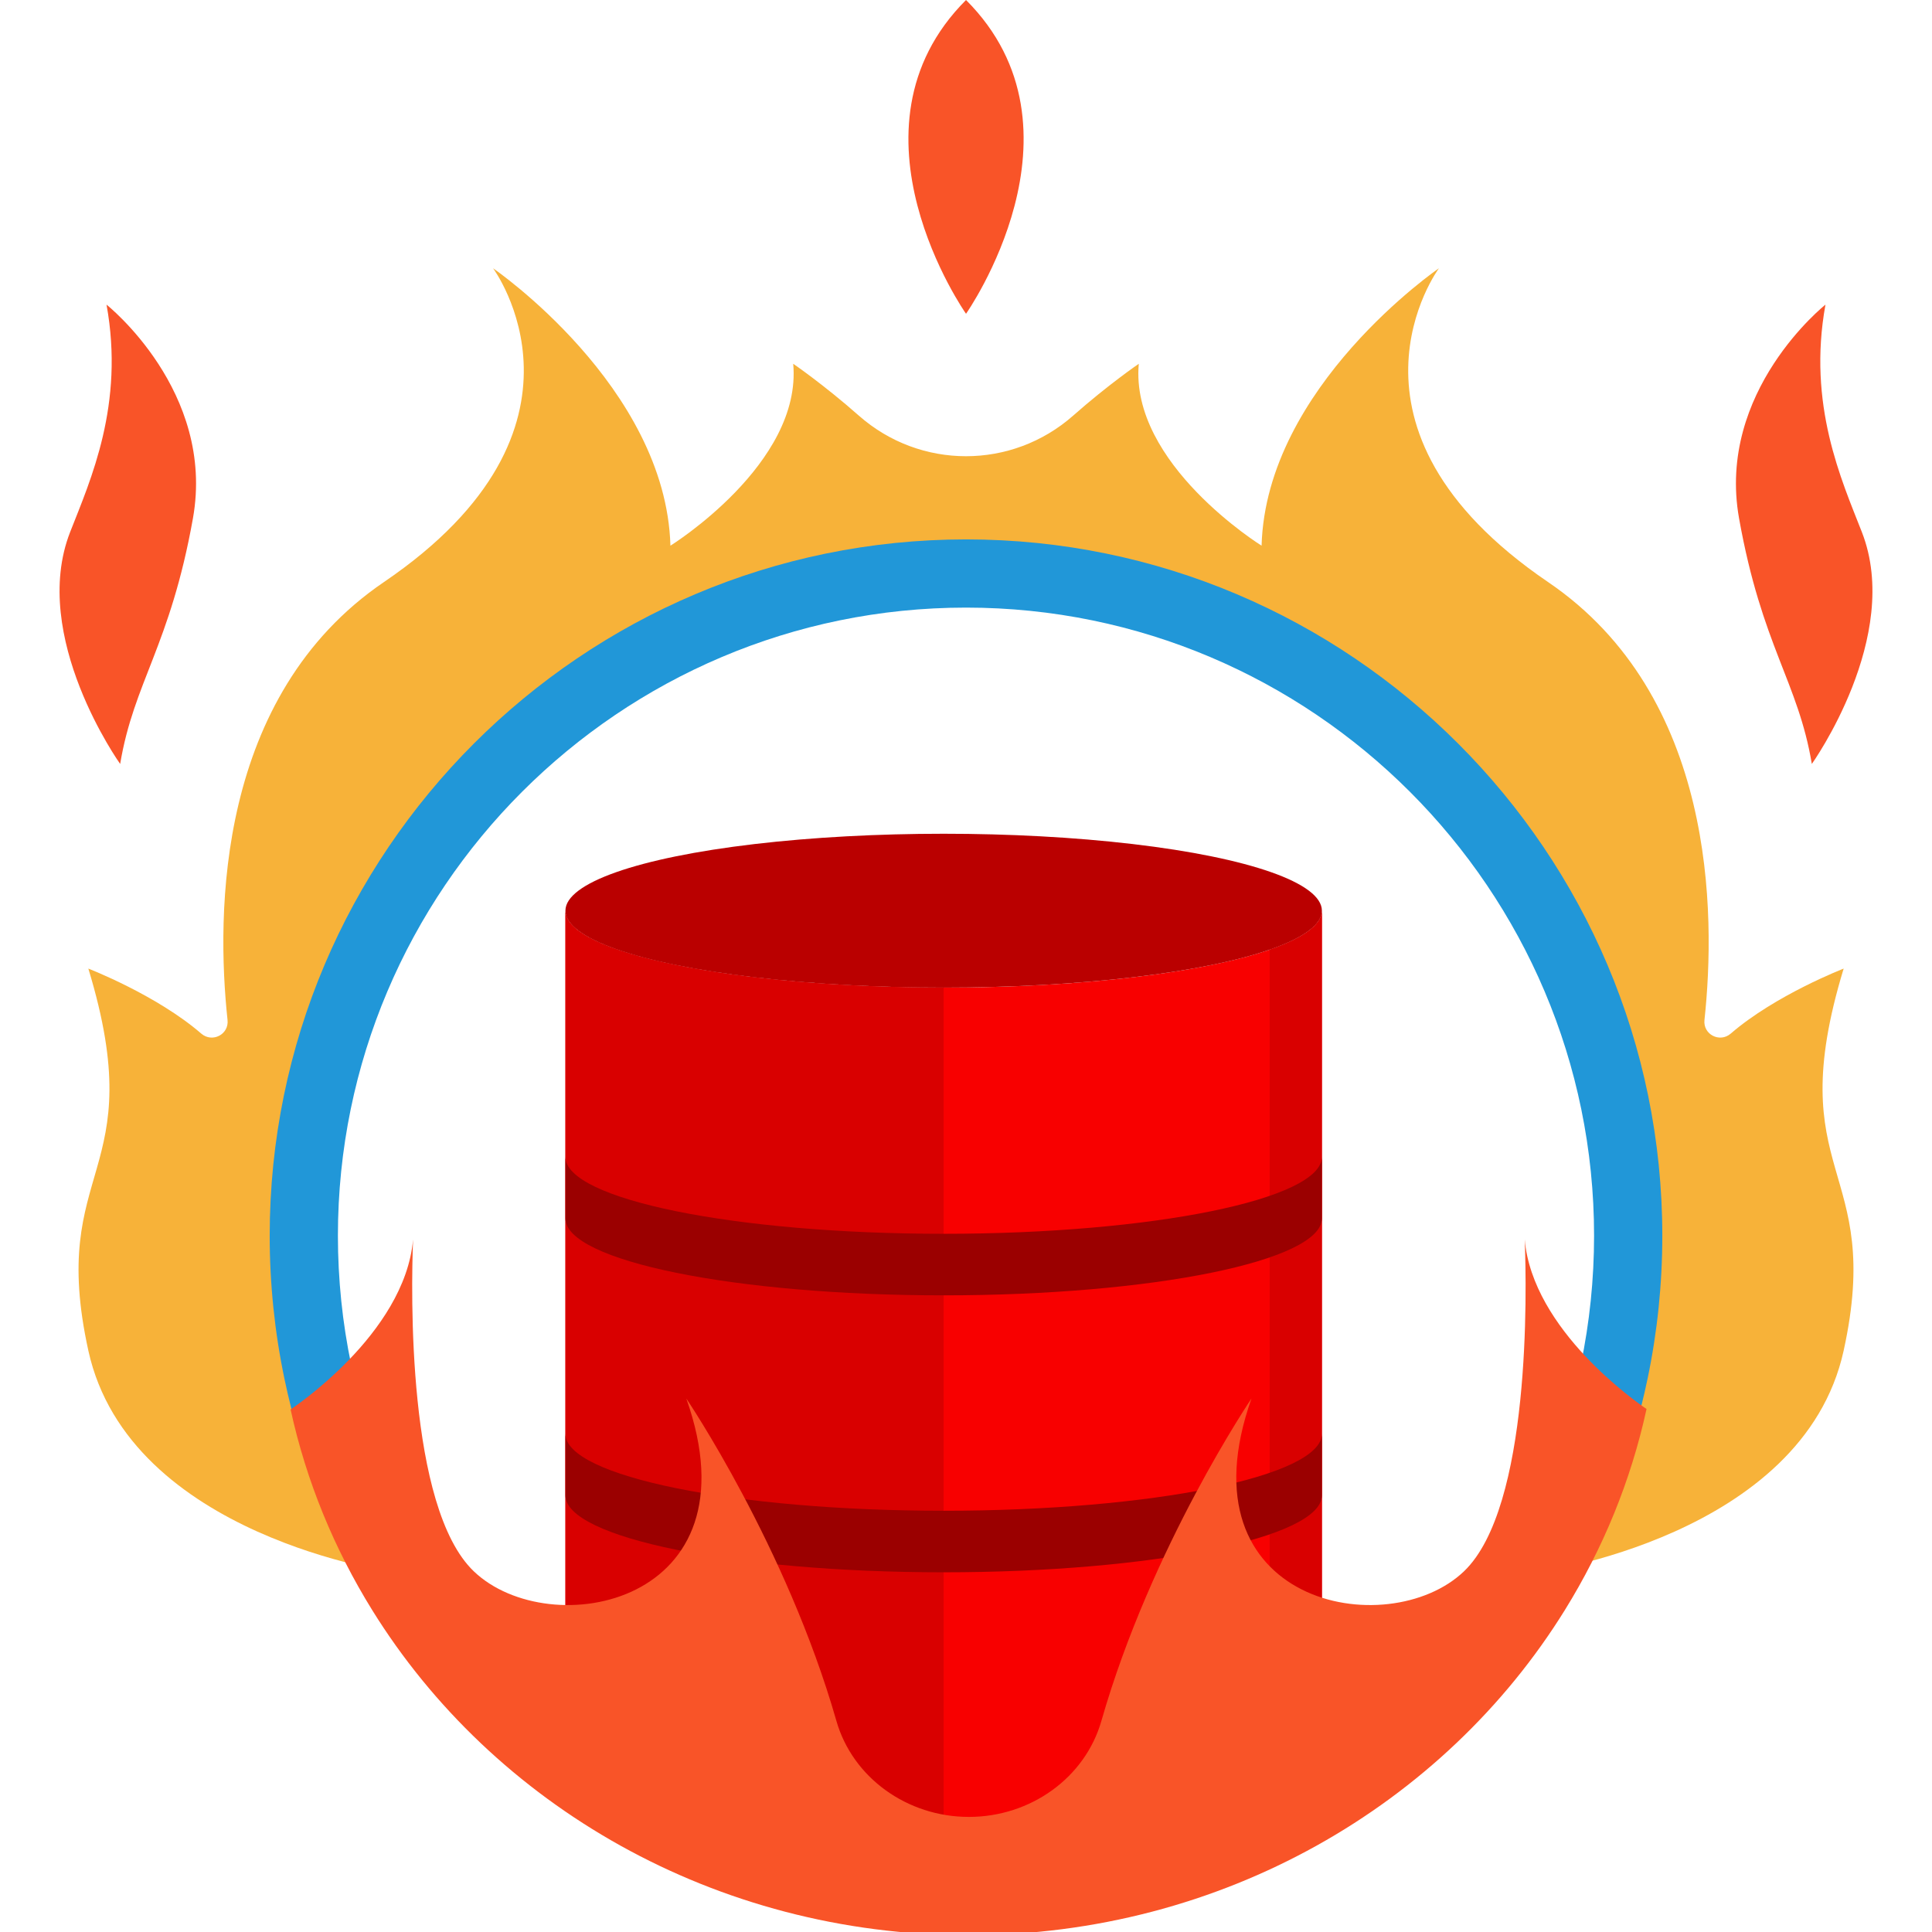 <?xml version="1.0" encoding="UTF-8" standalone="no"?>
<svg
   xmlns:dc="http://purl.org/dc/elements/1.1/"
   xmlns:cc="http://creativecommons.org/ns#"
   xmlns:rdf="http://www.w3.org/1999/02/22-rdf-syntax-ns#"
   xmlns:svg="http://www.w3.org/2000/svg"
   xmlns="http://www.w3.org/2000/svg"
   xmlns:sodipodi="http://sodipodi.sourceforge.net/DTD/sodipodi-0.dtd"
   xmlns:inkscape="http://www.inkscape.org/namespaces/inkscape"
   inkscape:version="1.0 (4035a4f, 2020-05-01)"
   sodipodi:docname="ring-of-fire-circus-svgrepo-com.svg"
   xml:space="preserve"
   style="enable-background:new 0 0 512 512;"
   viewBox="0 0 512 512"
   y="0px"
   x="0px"
   id="Layer_1"
   version="1.1"><defs
   id="defs59" /><sodipodi:namedview
   inkscape:current-layer="Layer_1"
   inkscape:window-maximized="1"
   inkscape:window-y="25"
   inkscape:window-x="0"
   inkscape:cy="256"
   inkscape:cx="256"
   inkscape:zoom="1.4355469"
   showgrid="false"
   id="namedview57"
   inkscape:window-height="1027"
   inkscape:window-width="1920"
   inkscape:pageshadow="2"
   inkscape:pageopacity="0"
   guidetolerance="10"
   gridtolerance="10"
   objecttolerance="10"
   borderopacity="1"
   bordercolor="#666666"
   pagecolor="#ffffff" />
<path
   id="path10"
   d="M493.41,140.992c10.846,27.719-13.257,61.463-13.257,61.463  c-3.615-21.693-13.257-31.334-19.283-65.079s22.898-56.643,22.898-56.643C478.948,107.247,487.987,127.12,493.41,140.992z"
   style="fill:#F95428;" />
<path
   id="path12"
   d="M427.777,363.512c2.434-11.63,3.712-23.681,3.712-36.034c0-96.919-78.564-175.495-175.483-175.495  S80.511,230.559,80.511,327.478c0,12.389,1.29,24.489,3.736,36.155c3.977,19.042,11.063,36.95,20.681,53.184  c0,0-70.671-9.485-81.517-58.896s16.872-45.796,0-101.233c0,0,18.065,6.966,29.936,17.234c2.916,2.507,7.364,0.217,6.954-3.603  c-3.025-28.285-2.929-85.892,41.445-116.069c60.258-40.975,28.924-83.156,28.924-83.156s45.796,31.334,47.001,73.515  c0,0,34.95-21.693,32.539-48.206c0,0,8.05,5.496,17.403,13.751c16.258,14.329,40.517,14.329,56.775,0  c9.352-8.255,17.403-13.751,17.403-13.751c-2.41,26.514,32.539,48.206,32.539,48.206c1.205-42.181,47.001-73.515,47.001-73.515  s-31.334,42.181,28.924,83.156c44.374,30.177,44.482,87.784,41.445,116.069c-0.41,3.82,4.049,6.11,6.954,3.603  c11.883-10.268,29.936-17.234,29.936-17.234c-16.872,55.437,10.846,51.822,0,101.233s-81.517,58.896-81.517,58.896  C416.714,400.547,423.8,382.602,427.777,363.512z"
   style="fill:#F7B239;" />


<g
   id="g22">
	<path
   id="path18"
   d="M256.006,0c34.347,34.347,0,83.156,0,83.156S221.659,34.347,256.006,0z"
   style="fill:#F95428;" />
	<path
   id="path20"
   d="M28.231,80.734c0,0,28.924,22.898,22.898,56.642s-15.667,43.386-19.283,65.079   c0,0-24.103-33.744-13.257-61.463C24.025,127.12,33.051,107.247,28.231,80.734z"
   style="fill:#F95428;" />
</g>
<path
   id="path24"
   d="M256.006,512c-32.627,0-64.695-8.631-92.738-24.961c-27.203-15.842-50.066-38.53-66.116-65.614  c-10.32-17.418-17.638-36.24-21.753-55.944c-2.606-12.425-3.926-25.213-3.926-38.002c0-101.753,82.781-184.534,184.534-184.534  c101.746,0,184.522,82.781,184.522,184.534c0,12.761-1.312,25.506-3.902,37.878l0,0c-4.118,19.769-11.445,38.634-21.777,56.069  c-16.044,27.081-38.904,49.771-66.107,65.612C320.703,503.367,288.634,512,256.006,512z M256.006,161.021  c-91.785,0-166.457,74.672-166.457,166.457c0,11.545,1.192,23.086,3.543,34.3c3.709,17.762,10.308,34.727,19.61,50.431  c14.484,24.438,35.115,44.911,59.661,59.207c25.283,14.723,54.206,22.506,83.64,22.506s58.357-7.783,83.638-22.506  c24.547-14.296,45.174-34.769,59.652-59.207c9.315-15.719,15.92-32.724,19.632-50.541c0.001-0.002,0.001-0.005,0.001-0.008  c2.336-11.159,3.52-22.659,3.52-34.182C422.451,235.693,347.784,161.021,256.006,161.021z"
   style="fill:#2197D8;" />
<g
   id="g26">
</g>
<g
   id="g28">
</g>
<g
   id="g30">
</g>
<g
   id="g32">
</g>
<g
   id="g34">
</g>
<g
   id="g36">
</g>
<g
   id="g38">
</g>
<g
   id="g40">
</g>
<g
   id="g42">
</g>
<g
   id="g44">
</g>
<g
   id="g46">
</g>
<g
   id="g48">
</g>
<g
   id="g50">
</g>
<g
   id="g52">
</g>
<g
   id="g54">
</g>
<path
   style="fill:#f80000;stroke-width:1.251"
   id="path16-8"
   d="m 250.079,261.728 c -55.302,0 -100.235,-9.134 -100.235,-20.388 v 220.188 c 0,11.254 44.933,20.388 100.235,20.388 55.302,0 100.235,-9.134 100.235,-20.388 V 241.34 c 0,11.254 -44.933,20.388 -100.235,20.388"
   class="cls-2" /><path
   style="fill:#d90000;stroke-width:1.251"
   id="path18-0"
   d="m 149.844,241.34 v 220.188 c 0,11.254 44.933,20.388 100.235,20.388 V 261.728 c -55.302,0 -100.235,-9.134 -100.235,-20.388"
   class="cls-3" /><path
   style="fill:#d90000;stroke-width:1.251"
   id="path20-2"
   d="m 336.489,251.684 v 220.188 c 8.779,-3.031 13.826,-6.565 13.826,-10.33 V 241.34 c 0,3.779 -5.035,7.312 -13.826,10.343"
   class="cls-3" /><ellipse
   style="fill:#ba0000;stroke-width:1.251"
   id="ellipse22"
   rx="100.235"
   cy="241.34"
   class="cls-4"
   ry="20.388"
   cx="250.079" /><path
   style="fill:#9b0000;stroke-width:1.251"
   id="path24-4"
   d="m 149.844,379.977 c 0,11.254 44.933,20.388 100.235,20.388 55.302,0 100.235,-9.134 100.235,-20.388 v 16.31 c 0,11.254 -44.933,20.388 -100.235,20.388 -55.302,0 -100.235,-9.134 -100.235,-20.388"
   class="cls-5" /><path
   style="fill:#9b0000;stroke-width:1.251"
   id="path26"
   d="m 350.314,306.581 c 0,11.254 -44.933,20.388 -100.235,20.388 -55.302,0 -100.235,-9.134 -100.235,-20.388 v 16.31 c 0,11.254 44.933,20.388 100.235,20.388 55.302,0 100.235,-9.134 100.235,-20.388"
   class="cls-5" /><path
   style="fill:#f95428;stroke-width:1.023"
   d="m 404.067,328.468 c 2.079,24.055 29.814,43.265 32.284,44.928 -4.16,19.09 -11.572,37.035 -21.658,53.304 -31.957,51.569 -90.764,86.145 -158.02,86.145 -67.255,0 -126.063,-34.576 -158.032,-86.145 -10.06,-16.233 -17.473,-34.142 -21.633,-53.184 0,0 30.28,-19.861 32.461,-45.049 -0.529,13.486 -1.664,70.972 16.098,87.953 20.17,19.283 75.638,8.834 56.312,-45.796 0,0 26.549,39.228 39.773,85.422 4.312,15.077 18.771,25.453 35.109,25.453 h 0.013 c 16.338,0 30.797,-10.376 35.109,-25.453 13.224,-46.194 39.773,-85.422 39.773,-85.422 -19.325,54.63 36.142,65.079 56.312,45.796 17.764,-16.98 16.629,-74.466 16.099,-87.952 z"
   id="path14" /></svg>
